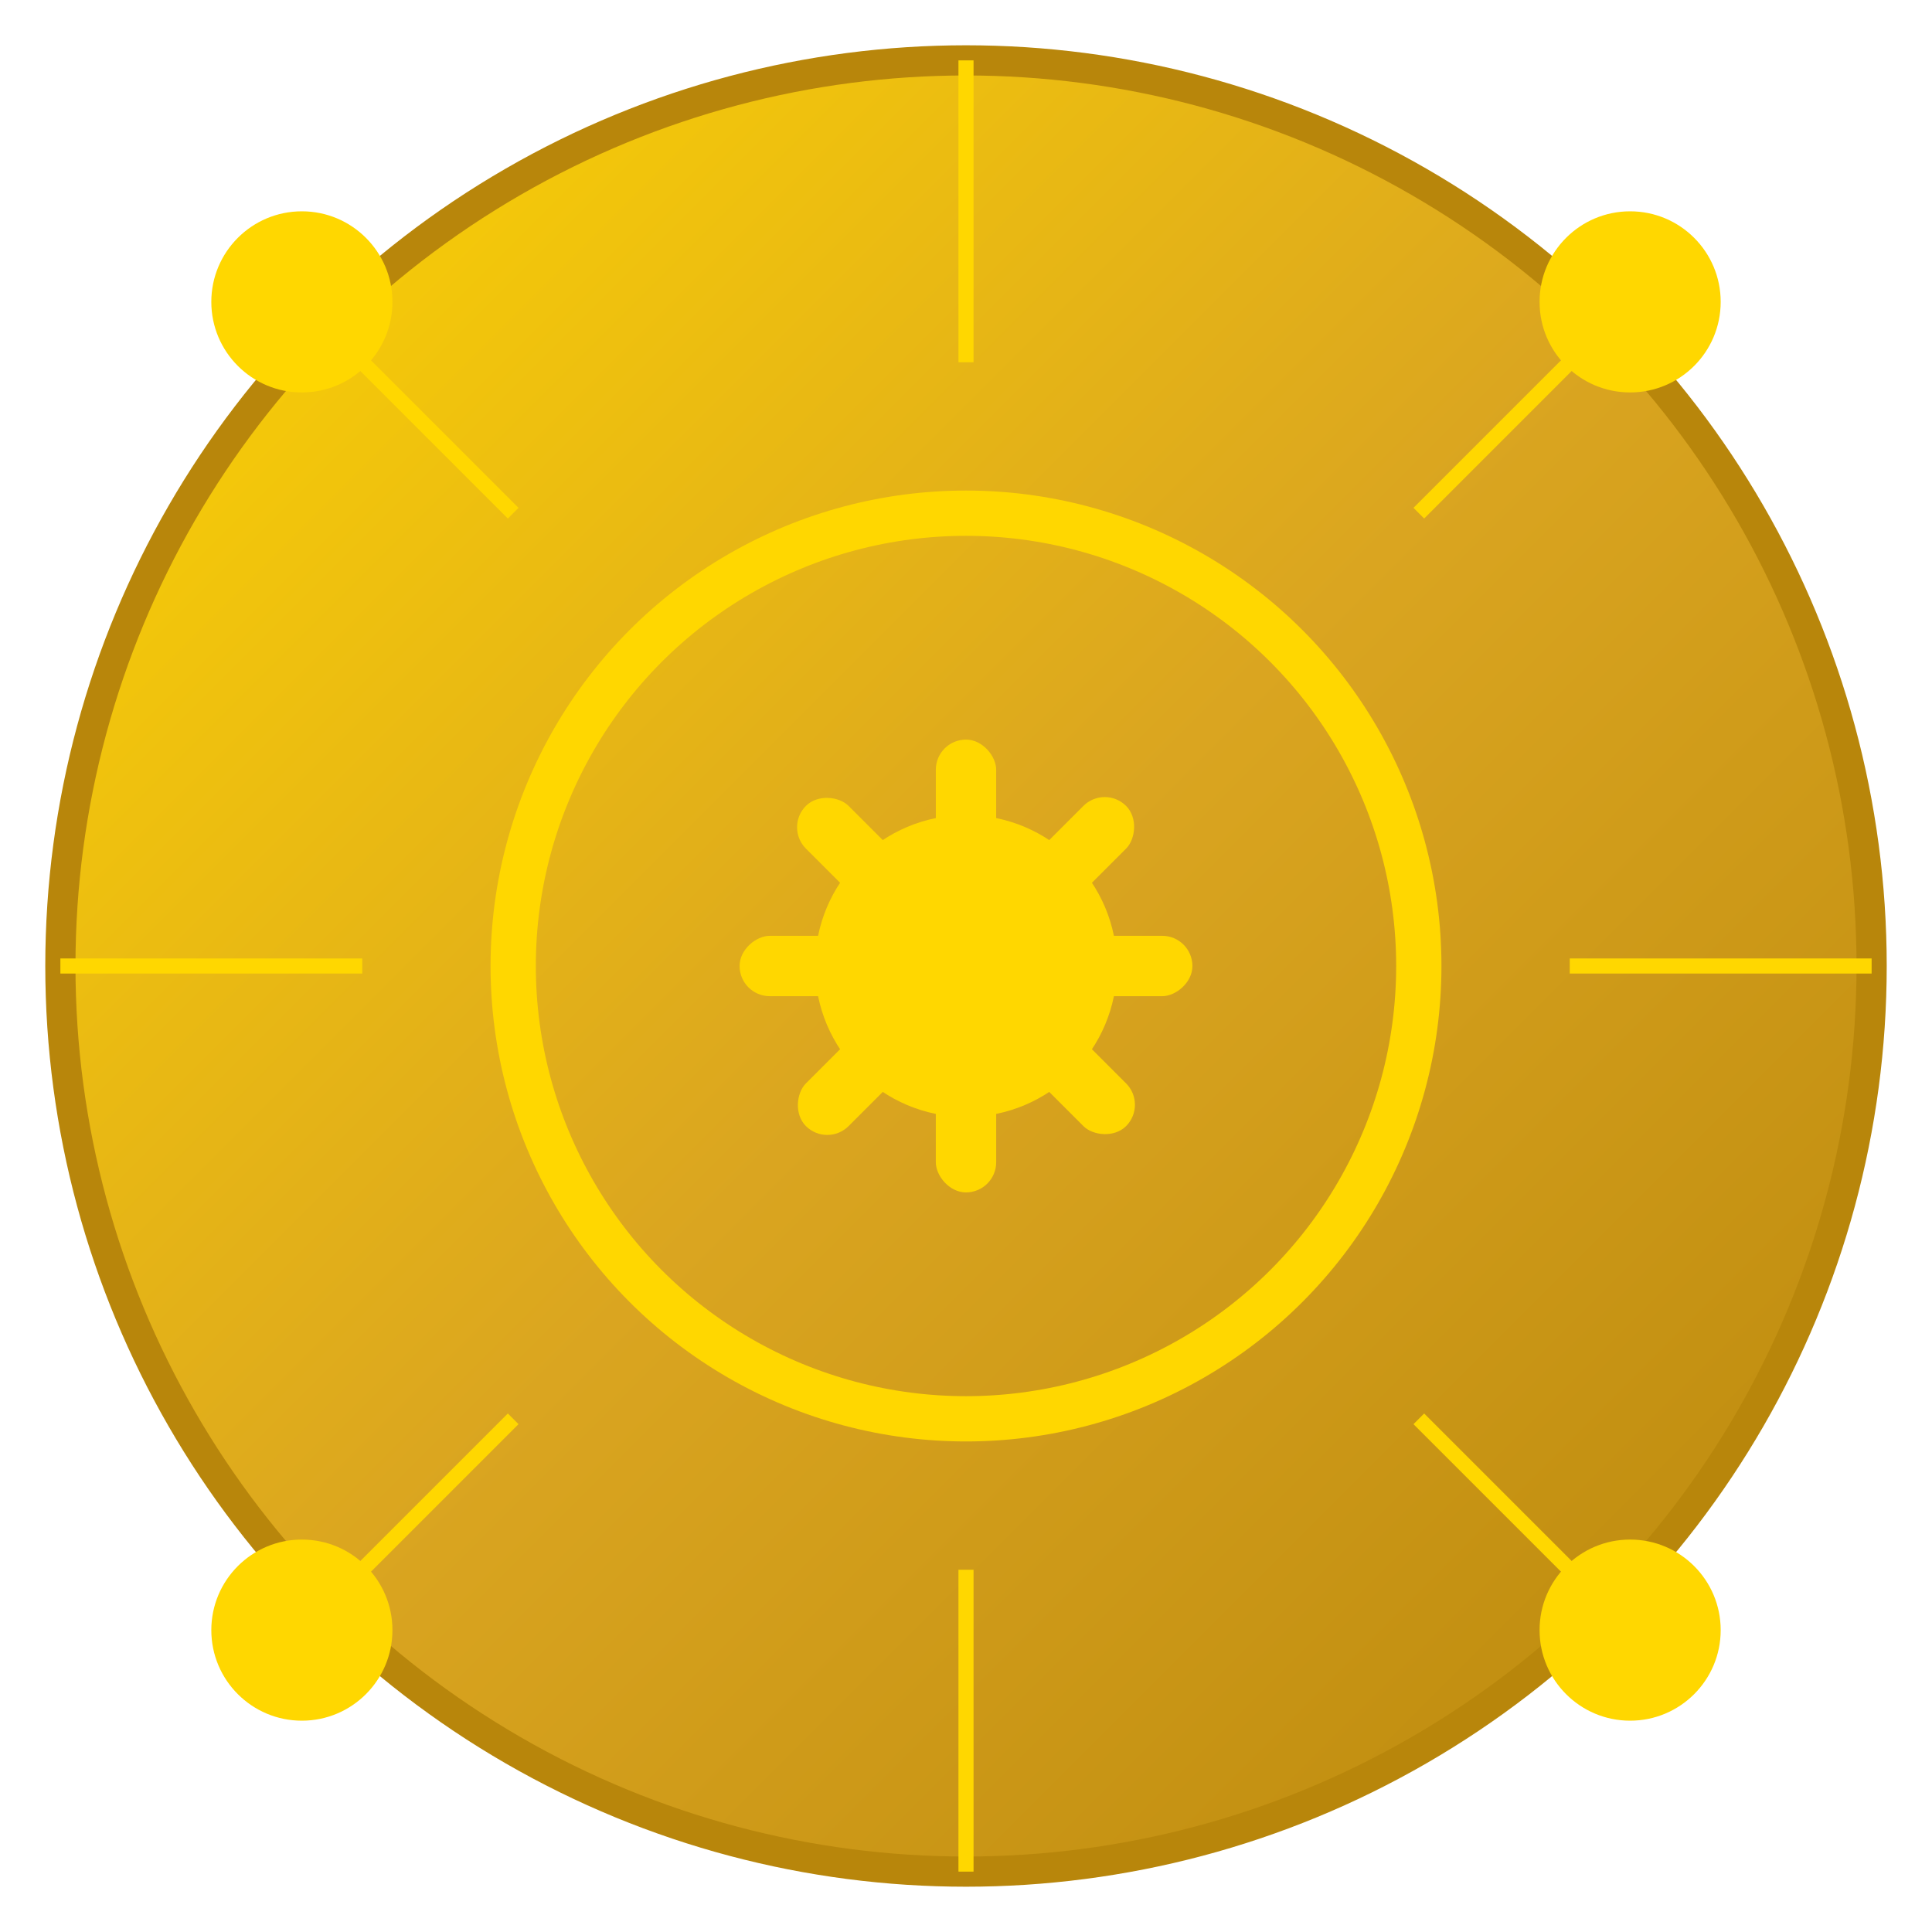 <svg xmlns="http://www.w3.org/2000/svg" viewBox="0 0 512 512">
  <!-- Gradient định nghĩa -->
  <defs>
    <linearGradient id="goldGradient" x1="0%" y1="0%" x2="100%" y2="100%">
      <stop offset="0%" style="stop-color:#FFD700"/>
      <stop offset="50%" style="stop-color:#DAA520"/>
      <stop offset="100%" style="stop-color:#B8860B"/>
    </linearGradient>
    <filter id="glow">
      <feGaussianBlur stdDeviation="3" result="coloredBlur"/>
      <feMerge>
        <feMergeNode in="coloredBlur"/>
        <feMergeNode in="SourceGraphic"/>
      </feMerge>
    </filter>
  </defs>

  <!-- Vòng tròn nền -->
  <circle cx="256" cy="256" r="240" 
          fill="url(#goldGradient)" 
          stroke="#B8860B" 
          stroke-width="8"/>

  <!-- Họa tiết hoa văn trang trí xung quanh -->
  <g fill="none" stroke="#FFD700" stroke-width="4" filter="url(#glow)">
    {/* 8 đường trang trí xung quanh */}
    <path d="M256 16 L256 96" />
    <path d="M256 416 L256 496" />
    <path d="M16 256 L96 256" />
    <path d="M416 256 L496 256" />
    <path d="M76 76 L136 136" />
    <path d="M376 376 L436 436" />
    <path d="M376 136 L436 76" />
    <path d="M76 436 L136 376" />
  </g>

  <!-- Biểu tượng chính giữa -->
  <g transform="translate(256 256)">
    <!-- Vòng tròn trang trí -->
    <circle r="120" 
            fill="none" 
            stroke="#FFD700" 
            stroke-width="12"
            filter="url(#glow)"/>
    
    <!-- Biểu tượng bánh xe pháp luân đơn giản hóa -->
    <g fill="#FFD700" filter="url(#glow)">
      <circle r="40"/>
      {/* 8 nan hoa */}
      <rect x="-8" y="-60" width="16" height="120" rx="8"/>
      <rect x="-8" y="-60" width="16" height="120" rx="8" transform="rotate(45)"/>
      <rect x="-8" y="-60" width="16" height="120" rx="8" transform="rotate(90)"/>
      <rect x="-8" y="-60" width="16" height="120" rx="8" transform="rotate(135)"/>
    </g>
  </g>

  <!-- Họa tiết trang trí góc -->
  <g fill="#FFD700" filter="url(#glow)">
    <circle cx="80" cy="80" r="24"/>
    <circle cx="432" cy="80" r="24"/>
    <circle cx="80" cy="432" r="24"/>
    <circle cx="432" cy="432" r="24"/>
  </g>
</svg>
